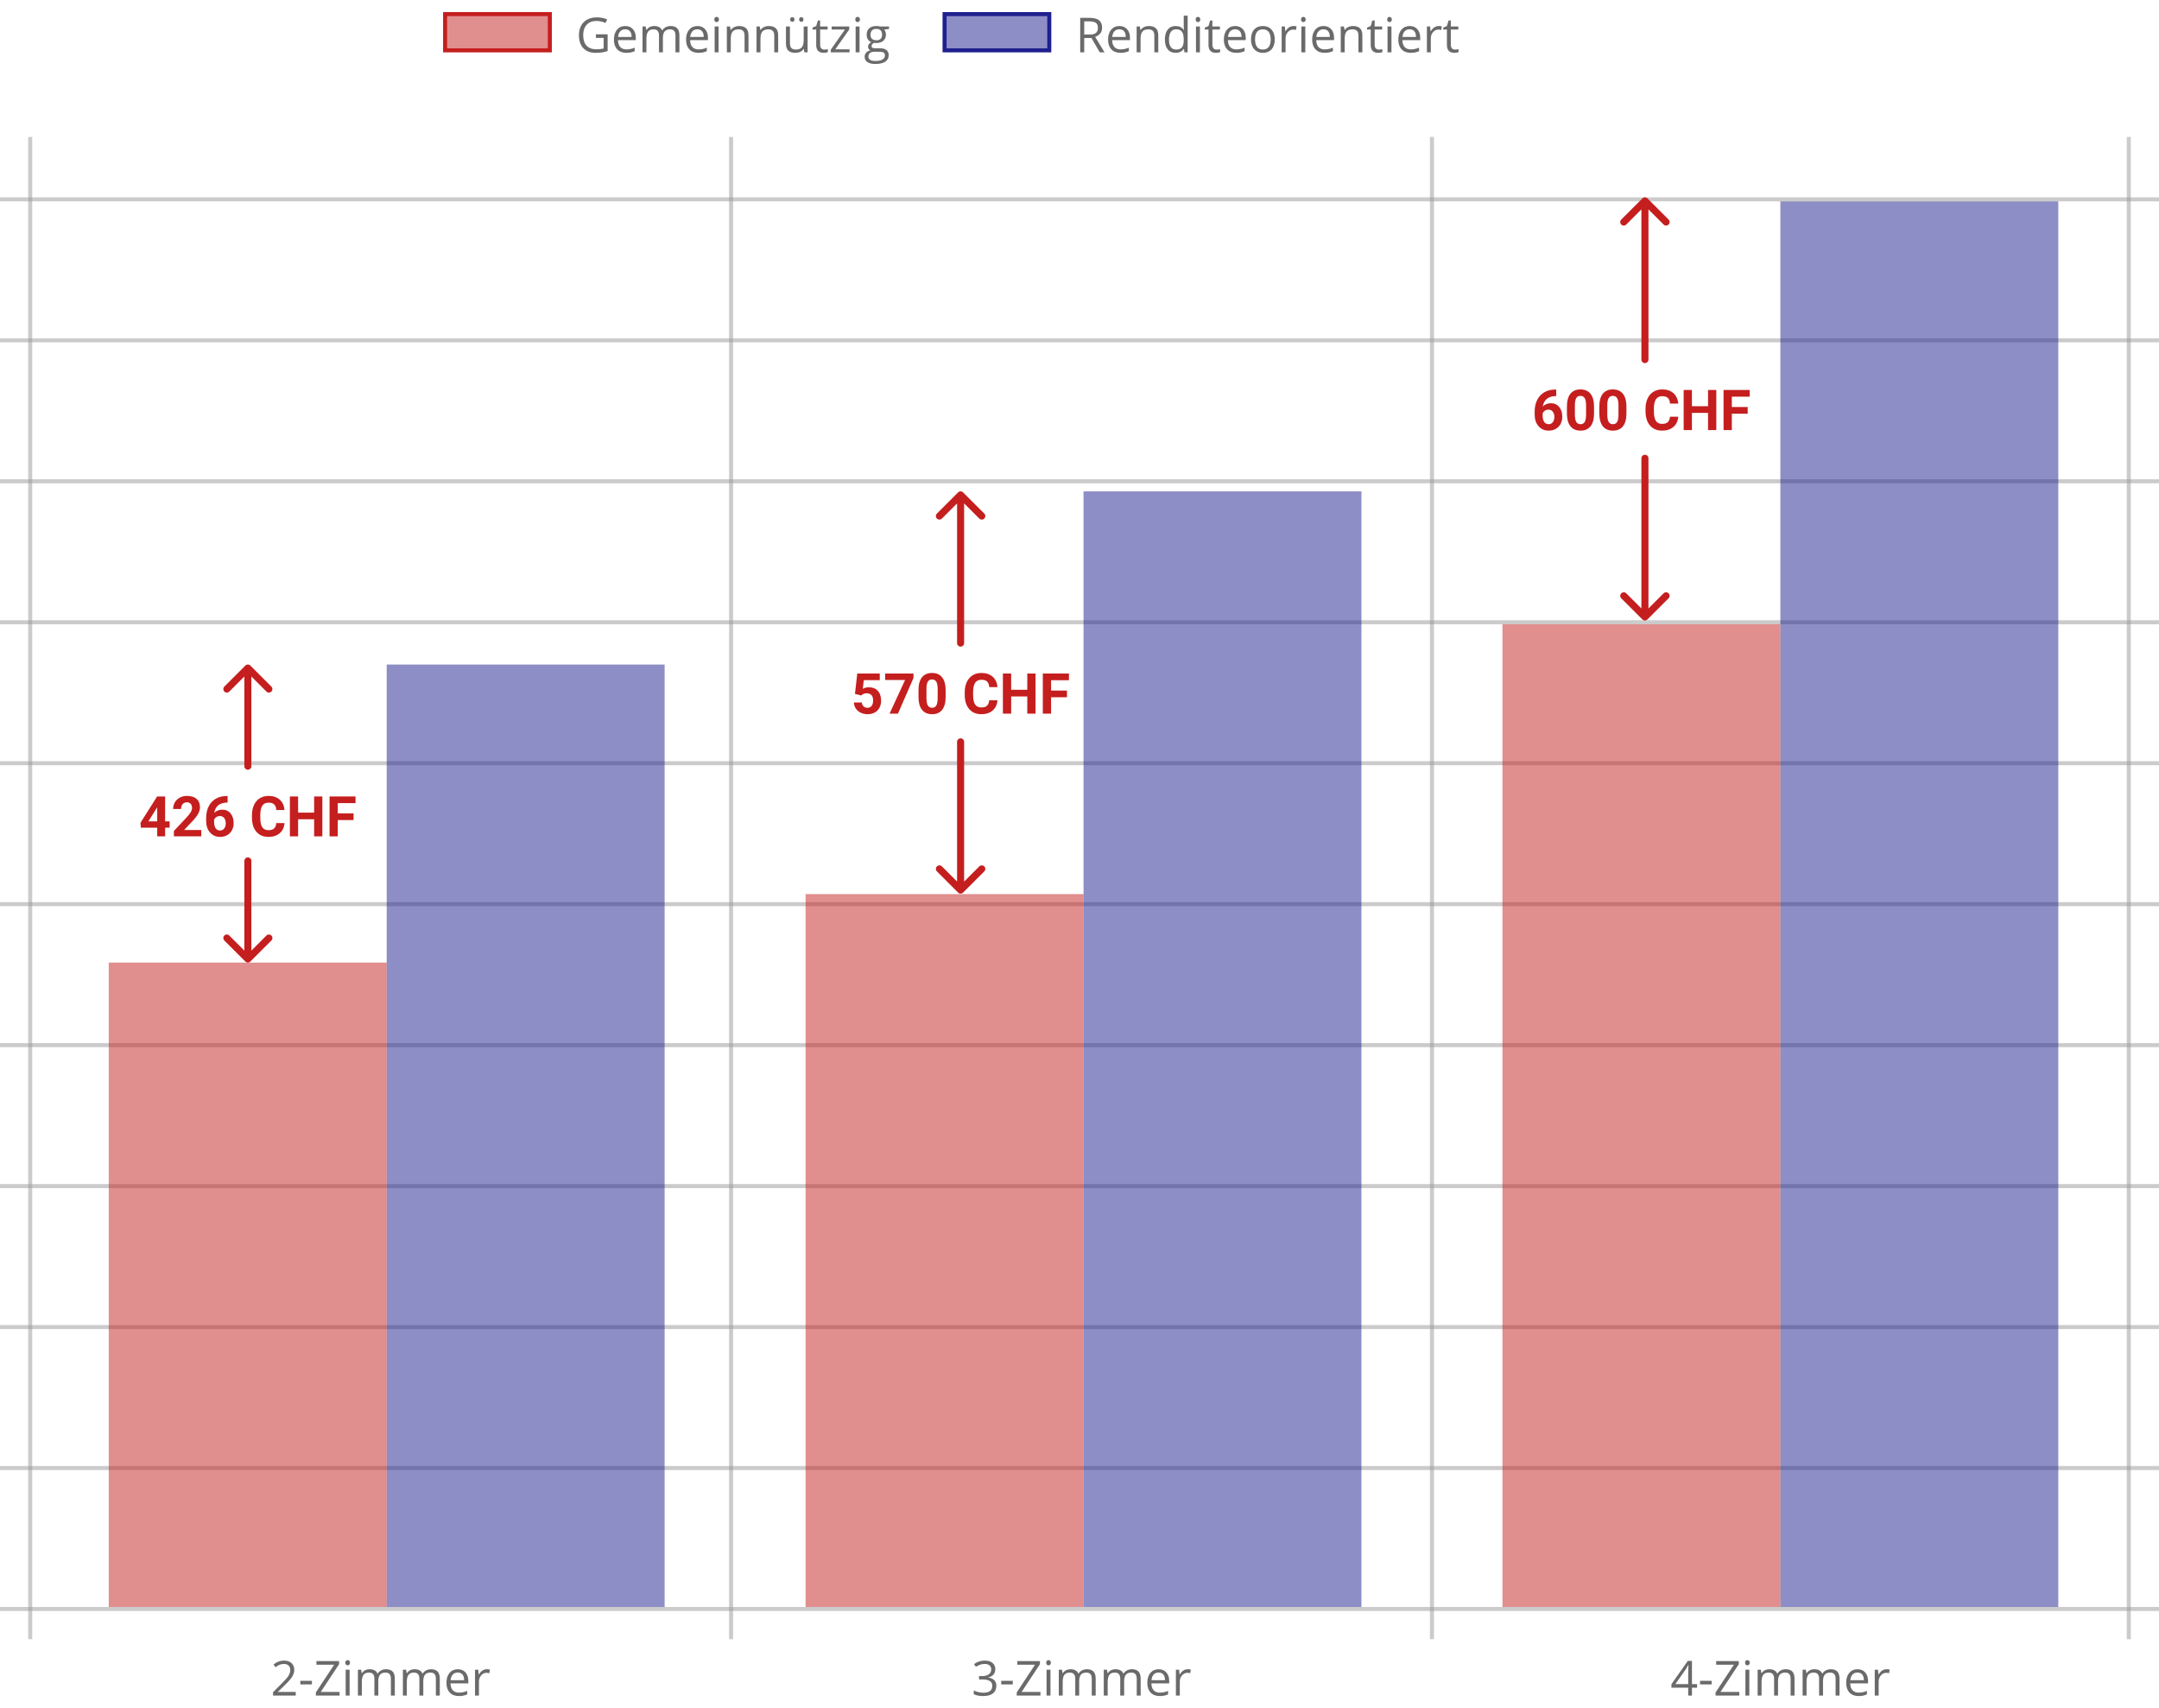 <svg width="536" height="424" viewBox="0 0 536 424" fill="none" xmlns="http://www.w3.org/2000/svg">
<path d="M73.418 421H67.787V420.162L70.043 417.895C70.731 417.199 71.184 416.703 71.402 416.406C71.621 416.109 71.785 415.82 71.894 415.539C72.004 415.258 72.059 414.955 72.059 414.631C72.059 414.174 71.92 413.812 71.643 413.547C71.365 413.277 70.981 413.143 70.488 413.143C70.133 413.143 69.795 413.201 69.475 413.318C69.158 413.436 68.805 413.648 68.414 413.957L67.898 413.295C68.688 412.639 69.547 412.311 70.477 412.311C71.281 412.311 71.912 412.518 72.369 412.932C72.826 413.342 73.055 413.895 73.055 414.59C73.055 415.133 72.902 415.67 72.598 416.201C72.293 416.732 71.723 417.404 70.887 418.217L69.012 420.051V420.098H73.418V421ZM74.561 418.229V417.338H77.438V418.229H74.561ZM84.305 421H78.416V420.221L82.963 413.33H78.557V412.434H84.176V413.213L79.629 420.098H84.305V421ZM86.795 421H85.822V414.578H86.795V421ZM85.74 412.838C85.74 412.615 85.795 412.453 85.904 412.352C86.014 412.246 86.15 412.193 86.314 412.193C86.471 412.193 86.606 412.246 86.719 412.352C86.832 412.457 86.889 412.619 86.889 412.838C86.889 413.057 86.832 413.221 86.719 413.33C86.606 413.436 86.471 413.488 86.314 413.488C86.15 413.488 86.014 413.436 85.904 413.33C85.795 413.221 85.74 413.057 85.74 412.838ZM97.043 421V416.822C97.043 416.311 96.934 415.928 96.715 415.674C96.496 415.416 96.156 415.287 95.695 415.287C95.09 415.287 94.643 415.461 94.353 415.809C94.064 416.156 93.92 416.691 93.92 417.414V421H92.947V416.822C92.947 416.311 92.838 415.928 92.619 415.674C92.4 415.416 92.059 415.287 91.594 415.287C90.984 415.287 90.537 415.471 90.252 415.838C89.971 416.201 89.83 416.799 89.83 417.631V421H88.857V414.578H89.648L89.807 415.457H89.853C90.037 415.145 90.295 414.9 90.627 414.725C90.963 414.549 91.338 414.461 91.752 414.461C92.756 414.461 93.412 414.824 93.721 415.551H93.768C93.959 415.215 94.236 414.949 94.6 414.754C94.963 414.559 95.377 414.461 95.842 414.461C96.568 414.461 97.111 414.648 97.471 415.023C97.834 415.395 98.016 415.99 98.016 416.811V421H97.043ZM108.211 421V416.822C108.211 416.311 108.102 415.928 107.883 415.674C107.664 415.416 107.324 415.287 106.863 415.287C106.258 415.287 105.811 415.461 105.521 415.809C105.232 416.156 105.088 416.691 105.088 417.414V421H104.115V416.822C104.115 416.311 104.006 415.928 103.787 415.674C103.568 415.416 103.227 415.287 102.762 415.287C102.152 415.287 101.705 415.471 101.42 415.838C101.139 416.201 100.998 416.799 100.998 417.631V421H100.025V414.578H100.816L100.975 415.457H101.021C101.205 415.145 101.463 414.9 101.795 414.725C102.131 414.549 102.506 414.461 102.92 414.461C103.924 414.461 104.58 414.824 104.889 415.551H104.936C105.127 415.215 105.404 414.949 105.768 414.754C106.131 414.559 106.545 414.461 107.01 414.461C107.736 414.461 108.279 414.648 108.639 415.023C109.002 415.395 109.184 415.99 109.184 416.811V421H108.211ZM113.906 421.117C112.957 421.117 112.207 420.828 111.656 420.25C111.109 419.672 110.836 418.869 110.836 417.842C110.836 416.807 111.09 415.984 111.598 415.375C112.109 414.766 112.795 414.461 113.654 414.461C114.459 414.461 115.096 414.727 115.564 415.258C116.033 415.785 116.268 416.482 116.268 417.35V417.965H111.844C111.863 418.719 112.053 419.291 112.412 419.682C112.775 420.072 113.285 420.268 113.941 420.268C114.633 420.268 115.316 420.123 115.992 419.834V420.701C115.648 420.85 115.322 420.955 115.014 421.018C114.709 421.084 114.34 421.117 113.906 421.117ZM113.643 415.275C113.127 415.275 112.715 415.443 112.406 415.779C112.102 416.115 111.922 416.58 111.867 417.174H115.225C115.225 416.561 115.088 416.092 114.814 415.768C114.541 415.439 114.15 415.275 113.643 415.275ZM120.861 414.461C121.146 414.461 121.402 414.484 121.629 414.531L121.494 415.434C121.229 415.375 120.994 415.346 120.791 415.346C120.271 415.346 119.826 415.557 119.455 415.979C119.088 416.4 118.904 416.926 118.904 417.555V421H117.932V414.578H118.734L118.846 415.768H118.893C119.131 415.35 119.418 415.027 119.754 414.801C120.09 414.574 120.459 414.461 120.861 414.461Z" fill="#6A6A6A"/>
<path d="M247.096 414.449C247.096 414.996 246.941 415.443 246.633 415.791C246.328 416.139 245.895 416.371 245.332 416.488V416.535C246.02 416.621 246.529 416.84 246.861 417.191C247.193 417.543 247.359 418.004 247.359 418.574C247.359 419.391 247.076 420.02 246.51 420.461C245.943 420.898 245.139 421.117 244.096 421.117C243.643 421.117 243.227 421.082 242.848 421.012C242.473 420.945 242.107 420.826 241.752 420.654V419.729C242.123 419.912 242.518 420.053 242.936 420.15C243.357 420.244 243.756 420.291 244.131 420.291C245.611 420.291 246.352 419.711 246.352 418.551C246.352 417.512 245.535 416.992 243.902 416.992H243.059V416.154H243.914C244.582 416.154 245.111 416.008 245.502 415.715C245.893 415.418 246.088 415.008 246.088 414.484C246.088 414.066 245.943 413.738 245.654 413.5C245.369 413.262 244.98 413.143 244.488 413.143C244.113 413.143 243.76 413.193 243.428 413.295C243.096 413.396 242.717 413.584 242.291 413.857L241.799 413.201C242.15 412.924 242.555 412.707 243.012 412.551C243.473 412.391 243.957 412.311 244.465 412.311C245.297 412.311 245.943 412.502 246.404 412.885C246.865 413.264 247.096 413.785 247.096 414.449ZM248.561 418.229V417.338H251.438V418.229H248.561ZM258.305 421H252.416V420.221L256.963 413.33H252.557V412.434H258.176V413.213L253.629 420.098H258.305V421ZM260.795 421H259.822V414.578H260.795V421ZM259.74 412.838C259.74 412.615 259.795 412.453 259.904 412.352C260.014 412.246 260.15 412.193 260.314 412.193C260.471 412.193 260.605 412.246 260.719 412.352C260.832 412.457 260.889 412.619 260.889 412.838C260.889 413.057 260.832 413.221 260.719 413.33C260.605 413.436 260.471 413.488 260.314 413.488C260.15 413.488 260.014 413.436 259.904 413.33C259.795 413.221 259.74 413.057 259.74 412.838ZM271.043 421V416.822C271.043 416.311 270.934 415.928 270.715 415.674C270.496 415.416 270.156 415.287 269.695 415.287C269.09 415.287 268.643 415.461 268.354 415.809C268.064 416.156 267.92 416.691 267.92 417.414V421H266.947V416.822C266.947 416.311 266.838 415.928 266.619 415.674C266.4 415.416 266.059 415.287 265.594 415.287C264.984 415.287 264.537 415.471 264.252 415.838C263.971 416.201 263.83 416.799 263.83 417.631V421H262.857V414.578H263.648L263.807 415.457H263.854C264.037 415.145 264.295 414.9 264.627 414.725C264.963 414.549 265.338 414.461 265.752 414.461C266.756 414.461 267.412 414.824 267.721 415.551H267.768C267.959 415.215 268.236 414.949 268.6 414.754C268.963 414.559 269.377 414.461 269.842 414.461C270.568 414.461 271.111 414.648 271.471 415.023C271.834 415.395 272.016 415.99 272.016 416.811V421H271.043ZM282.211 421V416.822C282.211 416.311 282.102 415.928 281.883 415.674C281.664 415.416 281.324 415.287 280.863 415.287C280.258 415.287 279.811 415.461 279.521 415.809C279.232 416.156 279.088 416.691 279.088 417.414V421H278.115V416.822C278.115 416.311 278.006 415.928 277.787 415.674C277.568 415.416 277.227 415.287 276.762 415.287C276.152 415.287 275.705 415.471 275.42 415.838C275.139 416.201 274.998 416.799 274.998 417.631V421H274.025V414.578H274.816L274.975 415.457H275.021C275.205 415.145 275.463 414.9 275.795 414.725C276.131 414.549 276.506 414.461 276.92 414.461C277.924 414.461 278.58 414.824 278.889 415.551H278.936C279.127 415.215 279.404 414.949 279.768 414.754C280.131 414.559 280.545 414.461 281.01 414.461C281.736 414.461 282.279 414.648 282.639 415.023C283.002 415.395 283.184 415.99 283.184 416.811V421H282.211ZM287.906 421.117C286.957 421.117 286.207 420.828 285.656 420.25C285.109 419.672 284.836 418.869 284.836 417.842C284.836 416.807 285.09 415.984 285.598 415.375C286.109 414.766 286.795 414.461 287.654 414.461C288.459 414.461 289.096 414.727 289.564 415.258C290.033 415.785 290.268 416.482 290.268 417.35V417.965H285.844C285.863 418.719 286.053 419.291 286.412 419.682C286.775 420.072 287.285 420.268 287.941 420.268C288.633 420.268 289.316 420.123 289.992 419.834V420.701C289.648 420.85 289.322 420.955 289.014 421.018C288.709 421.084 288.34 421.117 287.906 421.117ZM287.643 415.275C287.127 415.275 286.715 415.443 286.406 415.779C286.102 416.115 285.922 416.58 285.867 417.174H289.225C289.225 416.561 289.088 416.092 288.814 415.768C288.541 415.439 288.15 415.275 287.643 415.275ZM294.861 414.461C295.146 414.461 295.402 414.484 295.629 414.531L295.494 415.434C295.229 415.375 294.994 415.346 294.791 415.346C294.271 415.346 293.826 415.557 293.455 415.979C293.088 416.4 292.904 416.926 292.904 417.555V421H291.932V414.578H292.734L292.846 415.768H292.893C293.131 415.35 293.418 415.027 293.754 414.801C294.09 414.574 294.459 414.461 294.861 414.461Z" fill="#6A6A6A"/>
<path d="M421.322 419.031H420.051V421H419.119V419.031H414.953V418.182L419.02 412.387H420.051V418.146H421.322V419.031ZM419.119 418.146V415.299C419.119 414.74 419.139 414.109 419.178 413.406H419.131C418.943 413.781 418.768 414.092 418.604 414.338L415.926 418.146H419.119ZM422.061 418.229V417.338H424.938V418.229H422.061ZM431.805 421H425.916V420.221L430.463 413.33H426.057V412.434H431.676V413.213L427.129 420.098H431.805V421ZM434.295 421H433.322V414.578H434.295V421ZM433.24 412.838C433.24 412.615 433.295 412.453 433.404 412.352C433.514 412.246 433.65 412.193 433.814 412.193C433.971 412.193 434.105 412.246 434.219 412.352C434.332 412.457 434.389 412.619 434.389 412.838C434.389 413.057 434.332 413.221 434.219 413.33C434.105 413.436 433.971 413.488 433.814 413.488C433.65 413.488 433.514 413.436 433.404 413.33C433.295 413.221 433.24 413.057 433.24 412.838ZM444.543 421V416.822C444.543 416.311 444.434 415.928 444.215 415.674C443.996 415.416 443.656 415.287 443.195 415.287C442.59 415.287 442.143 415.461 441.854 415.809C441.564 416.156 441.42 416.691 441.42 417.414V421H440.447V416.822C440.447 416.311 440.338 415.928 440.119 415.674C439.9 415.416 439.559 415.287 439.094 415.287C438.484 415.287 438.037 415.471 437.752 415.838C437.471 416.201 437.33 416.799 437.33 417.631V421H436.357V414.578H437.148L437.307 415.457H437.354C437.537 415.145 437.795 414.9 438.127 414.725C438.463 414.549 438.838 414.461 439.252 414.461C440.256 414.461 440.912 414.824 441.221 415.551H441.268C441.459 415.215 441.736 414.949 442.1 414.754C442.463 414.559 442.877 414.461 443.342 414.461C444.068 414.461 444.611 414.648 444.971 415.023C445.334 415.395 445.516 415.99 445.516 416.811V421H444.543ZM455.711 421V416.822C455.711 416.311 455.602 415.928 455.383 415.674C455.164 415.416 454.824 415.287 454.363 415.287C453.758 415.287 453.311 415.461 453.021 415.809C452.732 416.156 452.588 416.691 452.588 417.414V421H451.615V416.822C451.615 416.311 451.506 415.928 451.287 415.674C451.068 415.416 450.727 415.287 450.262 415.287C449.652 415.287 449.205 415.471 448.92 415.838C448.639 416.201 448.498 416.799 448.498 417.631V421H447.525V414.578H448.316L448.475 415.457H448.521C448.705 415.145 448.963 414.9 449.295 414.725C449.631 414.549 450.006 414.461 450.42 414.461C451.424 414.461 452.08 414.824 452.389 415.551H452.436C452.627 415.215 452.904 414.949 453.268 414.754C453.631 414.559 454.045 414.461 454.51 414.461C455.236 414.461 455.779 414.648 456.139 415.023C456.502 415.395 456.684 415.99 456.684 416.811V421H455.711ZM461.406 421.117C460.457 421.117 459.707 420.828 459.156 420.25C458.609 419.672 458.336 418.869 458.336 417.842C458.336 416.807 458.59 415.984 459.098 415.375C459.609 414.766 460.295 414.461 461.154 414.461C461.959 414.461 462.596 414.727 463.064 415.258C463.533 415.785 463.768 416.482 463.768 417.35V417.965H459.344C459.363 418.719 459.553 419.291 459.912 419.682C460.275 420.072 460.785 420.268 461.441 420.268C462.133 420.268 462.816 420.123 463.492 419.834V420.701C463.148 420.85 462.822 420.955 462.514 421.018C462.209 421.084 461.84 421.117 461.406 421.117ZM461.143 415.275C460.627 415.275 460.215 415.443 459.906 415.779C459.602 416.115 459.422 416.58 459.367 417.174H462.725C462.725 416.561 462.588 416.092 462.314 415.768C462.041 415.439 461.65 415.275 461.143 415.275ZM468.361 414.461C468.646 414.461 468.902 414.484 469.129 414.531L468.994 415.434C468.729 415.375 468.494 415.346 468.291 415.346C467.771 415.346 467.326 415.557 466.955 415.979C466.588 416.4 466.404 416.926 466.404 417.555V421H465.432V414.578H466.234L466.346 415.768H466.393C466.631 415.35 466.918 415.027 467.254 414.801C467.59 414.574 467.959 414.461 468.361 414.461Z" fill="#6A6A6A"/>
<path d="M147.945 8.512H150.857V12.678C150.404 12.822 149.943 12.932 149.475 13.006C149.006 13.08 148.463 13.117 147.846 13.117C146.549 13.117 145.539 12.732 144.816 11.963C144.094 11.19 143.732 10.107 143.732 8.717C143.732 7.826 143.91 7.047 144.266 6.379C144.625 5.707 145.141 5.195 145.812 4.844C146.484 4.488 147.271 4.311 148.174 4.311C149.088 4.311 149.939 4.479 150.729 4.814L150.342 5.693C149.568 5.365 148.824 5.201 148.109 5.201C147.066 5.201 146.252 5.512 145.666 6.133C145.08 6.754 144.787 7.615 144.787 8.717C144.787 9.873 145.068 10.75 145.631 11.348C146.197 11.945 147.027 12.244 148.121 12.244C148.715 12.244 149.295 12.176 149.861 12.039V9.402H147.945V8.512ZM155.486 13.117C154.537 13.117 153.787 12.828 153.236 12.25C152.689 11.672 152.416 10.869 152.416 9.842C152.416 8.807 152.67 7.984 153.178 7.375C153.689 6.766 154.375 6.461 155.234 6.461C156.039 6.461 156.676 6.727 157.145 7.258C157.613 7.785 157.848 8.482 157.848 9.35V9.965H153.424C153.443 10.719 153.633 11.291 153.992 11.682C154.355 12.072 154.865 12.268 155.521 12.268C156.213 12.268 156.896 12.123 157.572 11.834V12.701C157.229 12.85 156.902 12.955 156.594 13.018C156.289 13.084 155.92 13.117 155.486 13.117ZM155.223 7.275C154.707 7.275 154.295 7.443 153.986 7.779C153.682 8.115 153.502 8.58 153.447 9.174H156.805C156.805 8.561 156.668 8.092 156.395 7.768C156.121 7.439 155.73 7.275 155.223 7.275ZM167.697 13V8.822C167.697 8.311 167.588 7.928 167.369 7.674C167.15 7.416 166.811 7.287 166.35 7.287C165.744 7.287 165.297 7.461 165.008 7.809C164.719 8.156 164.574 8.691 164.574 9.414V13H163.602V8.822C163.602 8.311 163.492 7.928 163.273 7.674C163.055 7.416 162.713 7.287 162.248 7.287C161.639 7.287 161.191 7.471 160.906 7.838C160.625 8.201 160.484 8.799 160.484 9.631V13H159.512V6.578H160.303L160.461 7.457H160.508C160.691 7.145 160.949 6.9 161.281 6.725C161.617 6.549 161.992 6.461 162.406 6.461C163.41 6.461 164.066 6.824 164.375 7.551H164.422C164.613 7.215 164.891 6.949 165.254 6.754C165.617 6.559 166.031 6.461 166.496 6.461C167.223 6.461 167.766 6.648 168.125 7.023C168.488 7.395 168.67 7.99 168.67 8.811V13H167.697ZM173.393 13.117C172.443 13.117 171.693 12.828 171.143 12.25C170.596 11.672 170.322 10.869 170.322 9.842C170.322 8.807 170.576 7.984 171.084 7.375C171.596 6.766 172.281 6.461 173.141 6.461C173.945 6.461 174.582 6.727 175.051 7.258C175.52 7.785 175.754 8.482 175.754 9.35V9.965H171.33C171.35 10.719 171.539 11.291 171.898 11.682C172.262 12.072 172.771 12.268 173.428 12.268C174.119 12.268 174.803 12.123 175.479 11.834V12.701C175.135 12.85 174.809 12.955 174.5 13.018C174.195 13.084 173.826 13.117 173.393 13.117ZM173.129 7.275C172.613 7.275 172.201 7.443 171.893 7.779C171.588 8.115 171.408 8.58 171.354 9.174H174.711C174.711 8.561 174.574 8.092 174.301 7.768C174.027 7.439 173.637 7.275 173.129 7.275ZM178.391 13H177.418V6.578H178.391V13ZM177.336 4.838C177.336 4.615 177.391 4.453 177.5 4.352C177.609 4.246 177.746 4.193 177.91 4.193C178.066 4.193 178.201 4.246 178.314 4.352C178.428 4.457 178.484 4.619 178.484 4.838C178.484 5.057 178.428 5.221 178.314 5.33C178.201 5.436 178.066 5.488 177.91 5.488C177.746 5.488 177.609 5.436 177.5 5.33C177.391 5.221 177.336 5.057 177.336 4.838ZM184.848 13V8.846C184.848 8.322 184.729 7.932 184.49 7.674C184.252 7.416 183.879 7.287 183.371 7.287C182.699 7.287 182.207 7.469 181.895 7.832C181.582 8.195 181.426 8.795 181.426 9.631V13H180.453V6.578H181.244L181.402 7.457H181.449C181.648 7.141 181.928 6.896 182.287 6.725C182.646 6.549 183.047 6.461 183.488 6.461C184.262 6.461 184.844 6.648 185.234 7.023C185.625 7.395 185.82 7.99 185.82 8.811V13H184.848ZM192.219 13V8.846C192.219 8.322 192.1 7.932 191.861 7.674C191.623 7.416 191.25 7.287 190.742 7.287C190.07 7.287 189.578 7.469 189.266 7.832C188.953 8.195 188.797 8.795 188.797 9.631V13H187.824V6.578H188.615L188.773 7.457H188.82C189.02 7.141 189.299 6.896 189.658 6.725C190.018 6.549 190.418 6.461 190.859 6.461C191.633 6.461 192.215 6.648 192.605 7.023C192.996 7.395 193.191 7.99 193.191 8.811V13H192.219ZM196.109 6.578V10.744C196.109 11.268 196.229 11.658 196.467 11.916C196.705 12.174 197.078 12.303 197.586 12.303C198.258 12.303 198.748 12.119 199.057 11.752C199.369 11.385 199.525 10.785 199.525 9.953V6.578H200.498V13H199.695L199.555 12.139H199.502C199.303 12.455 199.025 12.697 198.67 12.865C198.318 13.033 197.916 13.117 197.463 13.117C196.682 13.117 196.096 12.932 195.705 12.56C195.318 12.19 195.125 11.596 195.125 10.779V6.578H196.109ZM196.168 4.838C196.168 4.635 196.219 4.488 196.32 4.398C196.426 4.309 196.551 4.264 196.695 4.264C196.844 4.264 196.971 4.309 197.076 4.398C197.186 4.488 197.24 4.635 197.24 4.838C197.24 5.033 197.186 5.18 197.076 5.277C196.971 5.371 196.844 5.418 196.695 5.418C196.551 5.418 196.426 5.371 196.32 5.277C196.219 5.18 196.168 5.033 196.168 4.838ZM198.4 4.838C198.4 4.635 198.451 4.488 198.553 4.398C198.658 4.309 198.783 4.264 198.928 4.264C199.072 4.264 199.197 4.309 199.303 4.398C199.412 4.488 199.467 4.635 199.467 4.838C199.467 5.033 199.412 5.18 199.303 5.277C199.197 5.371 199.072 5.418 198.928 5.418C198.783 5.418 198.658 5.371 198.553 5.277C198.451 5.18 198.4 5.033 198.4 4.838ZM204.641 12.315C204.812 12.315 204.979 12.303 205.139 12.279C205.299 12.252 205.426 12.225 205.52 12.197V12.941C205.414 12.992 205.258 13.033 205.051 13.065C204.848 13.1 204.664 13.117 204.5 13.117C203.258 13.117 202.637 12.463 202.637 11.154V7.334H201.717V6.865L202.637 6.461L203.047 5.09H203.609V6.578H205.473V7.334H203.609V11.113C203.609 11.5 203.701 11.797 203.885 12.004C204.068 12.211 204.32 12.315 204.641 12.315ZM210.916 13H206.258V12.338L209.762 7.334H206.475V6.578H210.828V7.334L207.371 12.244H210.916V13ZM213.395 13H212.422V6.578H213.395V13ZM212.34 4.838C212.34 4.615 212.395 4.453 212.504 4.352C212.613 4.246 212.75 4.193 212.914 4.193C213.07 4.193 213.205 4.246 213.318 4.352C213.432 4.457 213.488 4.619 213.488 4.838C213.488 5.057 213.432 5.221 213.318 5.33C213.205 5.436 213.07 5.488 212.914 5.488C212.75 5.488 212.613 5.436 212.504 5.33C212.395 5.221 212.34 5.057 212.34 4.838ZM220.713 6.578V7.193L219.523 7.334C219.633 7.471 219.73 7.65 219.816 7.873C219.902 8.092 219.945 8.34 219.945 8.617C219.945 9.246 219.73 9.748 219.301 10.123C218.871 10.498 218.281 10.685 217.531 10.685C217.34 10.685 217.16 10.67 216.992 10.639C216.578 10.857 216.371 11.133 216.371 11.465C216.371 11.641 216.443 11.771 216.588 11.857C216.732 11.94 216.98 11.98 217.332 11.98H218.469C219.164 11.98 219.697 12.127 220.068 12.42C220.443 12.713 220.631 13.139 220.631 13.697C220.631 14.408 220.346 14.949 219.775 15.32C219.205 15.695 218.373 15.883 217.279 15.883C216.439 15.883 215.791 15.727 215.334 15.414C214.881 15.102 214.654 14.66 214.654 14.09C214.654 13.699 214.779 13.361 215.029 13.076C215.279 12.791 215.631 12.598 216.084 12.496C215.92 12.422 215.781 12.307 215.668 12.15C215.559 11.994 215.504 11.812 215.504 11.605C215.504 11.371 215.566 11.166 215.691 10.99C215.816 10.815 216.014 10.645 216.283 10.48C215.951 10.344 215.68 10.111 215.469 9.783C215.262 9.455 215.158 9.08 215.158 8.658C215.158 7.955 215.369 7.414 215.791 7.035C216.213 6.652 216.811 6.461 217.584 6.461C217.92 6.461 218.223 6.5 218.492 6.578H220.713ZM215.592 14.078C215.592 14.426 215.738 14.69 216.031 14.869C216.324 15.049 216.744 15.139 217.291 15.139C218.107 15.139 218.711 15.016 219.102 14.77C219.496 14.527 219.693 14.197 219.693 13.779C219.693 13.432 219.586 13.19 219.371 13.053C219.156 12.92 218.752 12.854 218.158 12.854H216.992C216.551 12.854 216.207 12.959 215.961 13.17C215.715 13.381 215.592 13.684 215.592 14.078ZM216.119 8.635C216.119 9.084 216.246 9.424 216.5 9.654C216.754 9.885 217.107 10 217.561 10C218.51 10 218.984 9.539 218.984 8.617C218.984 7.652 218.504 7.17 217.543 7.17C217.086 7.17 216.734 7.293 216.488 7.539C216.242 7.785 216.119 8.15 216.119 8.635Z" fill="#6A6A6A"/>
<rect x="110.5" y="3.5" width="26" height="9" fill="#C51E1E" fill-opacity="0.5" stroke="#C51E1E"/>
<path d="M269.174 9.438V13H268.178V4.434H270.527C271.578 4.434 272.354 4.635 272.854 5.037C273.357 5.439 273.609 6.045 273.609 6.854C273.609 7.986 273.035 8.752 271.887 9.15L274.213 13H273.035L270.961 9.438H269.174ZM269.174 8.582H270.539C271.242 8.582 271.758 8.443 272.086 8.166C272.414 7.885 272.578 7.465 272.578 6.906C272.578 6.34 272.41 5.932 272.074 5.682C271.742 5.432 271.207 5.307 270.469 5.307H269.174V8.582ZM278.162 13.117C277.213 13.117 276.463 12.828 275.912 12.25C275.365 11.672 275.092 10.869 275.092 9.842C275.092 8.807 275.346 7.984 275.854 7.375C276.365 6.766 277.051 6.461 277.91 6.461C278.715 6.461 279.352 6.727 279.82 7.258C280.289 7.785 280.523 8.482 280.523 9.35V9.965H276.1C276.119 10.719 276.309 11.291 276.668 11.682C277.031 12.072 277.541 12.268 278.197 12.268C278.889 12.268 279.572 12.123 280.248 11.834V12.701C279.904 12.85 279.578 12.955 279.27 13.018C278.965 13.084 278.596 13.117 278.162 13.117ZM277.898 7.275C277.383 7.275 276.971 7.443 276.662 7.779C276.357 8.115 276.178 8.58 276.123 9.174H279.48C279.48 8.561 279.344 8.092 279.07 7.768C278.797 7.439 278.406 7.275 277.898 7.275ZM286.582 13V8.846C286.582 8.322 286.463 7.932 286.225 7.674C285.986 7.416 285.613 7.287 285.105 7.287C284.434 7.287 283.941 7.469 283.629 7.832C283.316 8.195 283.16 8.795 283.16 9.631V13H282.188V6.578H282.979L283.137 7.457H283.184C283.383 7.141 283.662 6.896 284.021 6.725C284.381 6.549 284.781 6.461 285.223 6.461C285.996 6.461 286.578 6.648 286.969 7.023C287.359 7.395 287.555 7.99 287.555 8.811V13H286.582ZM293.93 12.139H293.877C293.428 12.791 292.756 13.117 291.861 13.117C291.021 13.117 290.367 12.83 289.898 12.256C289.434 11.682 289.201 10.865 289.201 9.807C289.201 8.748 289.436 7.926 289.904 7.34C290.373 6.754 291.025 6.461 291.861 6.461C292.732 6.461 293.4 6.777 293.865 7.41H293.941L293.9 6.947L293.877 6.496V3.883H294.85V13H294.059L293.93 12.139ZM291.984 12.303C292.648 12.303 293.129 12.123 293.426 11.764C293.727 11.4 293.877 10.816 293.877 10.012V9.807C293.877 8.896 293.725 8.248 293.42 7.861C293.119 7.471 292.637 7.275 291.973 7.275C291.402 7.275 290.965 7.498 290.66 7.943C290.359 8.385 290.209 9.01 290.209 9.818C290.209 10.639 290.359 11.258 290.66 11.676C290.961 12.094 291.402 12.303 291.984 12.303ZM297.891 13H296.918V6.578H297.891V13ZM296.836 4.838C296.836 4.615 296.891 4.453 297 4.352C297.109 4.246 297.246 4.193 297.41 4.193C297.566 4.193 297.701 4.246 297.814 4.352C297.928 4.457 297.984 4.619 297.984 4.838C297.984 5.057 297.928 5.221 297.814 5.33C297.701 5.436 297.566 5.488 297.41 5.488C297.246 5.488 297.109 5.436 297 5.33C296.891 5.221 296.836 5.057 296.836 4.838ZM302.027 12.315C302.199 12.315 302.365 12.303 302.525 12.279C302.686 12.252 302.812 12.225 302.906 12.197V12.941C302.801 12.992 302.645 13.033 302.438 13.065C302.234 13.1 302.051 13.117 301.887 13.117C300.645 13.117 300.023 12.463 300.023 11.154V7.334H299.104V6.865L300.023 6.461L300.434 5.09H300.996V6.578H302.859V7.334H300.996V11.113C300.996 11.5 301.088 11.797 301.271 12.004C301.455 12.211 301.707 12.315 302.027 12.315ZM306.908 13.117C305.959 13.117 305.209 12.828 304.658 12.25C304.111 11.672 303.838 10.869 303.838 9.842C303.838 8.807 304.092 7.984 304.6 7.375C305.111 6.766 305.797 6.461 306.656 6.461C307.461 6.461 308.098 6.727 308.566 7.258C309.035 7.785 309.27 8.482 309.27 9.35V9.965H304.846C304.865 10.719 305.055 11.291 305.414 11.682C305.777 12.072 306.287 12.268 306.943 12.268C307.635 12.268 308.318 12.123 308.994 11.834V12.701C308.65 12.85 308.324 12.955 308.016 13.018C307.711 13.084 307.342 13.117 306.908 13.117ZM306.645 7.275C306.129 7.275 305.717 7.443 305.408 7.779C305.104 8.115 304.924 8.58 304.869 9.174H308.227C308.227 8.561 308.09 8.092 307.816 7.768C307.543 7.439 307.152 7.275 306.645 7.275ZM316.477 9.783C316.477 10.83 316.213 11.648 315.686 12.238C315.158 12.824 314.43 13.117 313.5 13.117C312.926 13.117 312.416 12.982 311.971 12.713C311.525 12.443 311.182 12.057 310.939 11.553C310.697 11.049 310.576 10.459 310.576 9.783C310.576 8.736 310.838 7.922 311.361 7.34C311.885 6.754 312.611 6.461 313.541 6.461C314.439 6.461 315.152 6.76 315.68 7.357C316.211 7.955 316.477 8.764 316.477 9.783ZM311.584 9.783C311.584 10.604 311.748 11.229 312.076 11.658C312.404 12.088 312.887 12.303 313.523 12.303C314.16 12.303 314.643 12.09 314.971 11.664C315.303 11.234 315.469 10.607 315.469 9.783C315.469 8.967 315.303 8.348 314.971 7.926C314.643 7.5 314.156 7.287 313.512 7.287C312.875 7.287 312.395 7.496 312.07 7.914C311.746 8.332 311.584 8.955 311.584 9.783ZM321.117 6.461C321.402 6.461 321.658 6.484 321.885 6.531L321.75 7.434C321.484 7.375 321.25 7.346 321.047 7.346C320.527 7.346 320.082 7.557 319.711 7.979C319.344 8.4 319.16 8.926 319.16 9.555V13H318.188V6.578H318.99L319.102 7.768H319.148C319.387 7.35 319.674 7.027 320.01 6.801C320.346 6.574 320.715 6.461 321.117 6.461ZM324.059 13H323.086V6.578H324.059V13ZM323.004 4.838C323.004 4.615 323.059 4.453 323.168 4.352C323.277 4.246 323.414 4.193 323.578 4.193C323.734 4.193 323.869 4.246 323.982 4.352C324.096 4.457 324.152 4.619 324.152 4.838C324.152 5.057 324.096 5.221 323.982 5.33C323.869 5.436 323.734 5.488 323.578 5.488C323.414 5.488 323.277 5.436 323.168 5.33C323.059 5.221 323.004 5.057 323.004 4.838ZM328.834 13.117C327.885 13.117 327.135 12.828 326.584 12.25C326.037 11.672 325.764 10.869 325.764 9.842C325.764 8.807 326.018 7.984 326.525 7.375C327.037 6.766 327.723 6.461 328.582 6.461C329.387 6.461 330.023 6.727 330.492 7.258C330.961 7.785 331.195 8.482 331.195 9.35V9.965H326.771C326.791 10.719 326.98 11.291 327.34 11.682C327.703 12.072 328.213 12.268 328.869 12.268C329.561 12.268 330.244 12.123 330.92 11.834V12.701C330.576 12.85 330.25 12.955 329.941 13.018C329.637 13.084 329.268 13.117 328.834 13.117ZM328.57 7.275C328.055 7.275 327.643 7.443 327.334 7.779C327.029 8.115 326.85 8.58 326.795 9.174H330.152C330.152 8.561 330.016 8.092 329.742 7.768C329.469 7.439 329.078 7.275 328.57 7.275ZM337.254 13V8.846C337.254 8.322 337.135 7.932 336.896 7.674C336.658 7.416 336.285 7.287 335.777 7.287C335.105 7.287 334.613 7.469 334.301 7.832C333.988 8.195 333.832 8.795 333.832 9.631V13H332.859V6.578H333.65L333.809 7.457H333.855C334.055 7.141 334.334 6.896 334.693 6.725C335.053 6.549 335.453 6.461 335.895 6.461C336.668 6.461 337.25 6.648 337.641 7.023C338.031 7.395 338.227 7.99 338.227 8.811V13H337.254ZM342.305 12.315C342.477 12.315 342.643 12.303 342.803 12.279C342.963 12.252 343.09 12.225 343.184 12.197V12.941C343.078 12.992 342.922 13.033 342.715 13.065C342.512 13.1 342.328 13.117 342.164 13.117C340.922 13.117 340.301 12.463 340.301 11.154V7.334H339.381V6.865L340.301 6.461L340.711 5.09H341.273V6.578H343.137V7.334H341.273V11.113C341.273 11.5 341.365 11.797 341.549 12.004C341.732 12.211 341.984 12.315 342.305 12.315ZM345.445 13H344.473V6.578H345.445V13ZM344.391 4.838C344.391 4.615 344.445 4.453 344.555 4.352C344.664 4.246 344.801 4.193 344.965 4.193C345.121 4.193 345.256 4.246 345.369 4.352C345.482 4.457 345.539 4.619 345.539 4.838C345.539 5.057 345.482 5.221 345.369 5.33C345.256 5.436 345.121 5.488 344.965 5.488C344.801 5.488 344.664 5.436 344.555 5.33C344.445 5.221 344.391 5.057 344.391 4.838ZM350.221 13.117C349.271 13.117 348.521 12.828 347.971 12.25C347.424 11.672 347.15 10.869 347.15 9.842C347.15 8.807 347.404 7.984 347.912 7.375C348.424 6.766 349.109 6.461 349.969 6.461C350.773 6.461 351.41 6.727 351.879 7.258C352.348 7.785 352.582 8.482 352.582 9.35V9.965H348.158C348.178 10.719 348.367 11.291 348.727 11.682C349.09 12.072 349.6 12.268 350.256 12.268C350.947 12.268 351.631 12.123 352.307 11.834V12.701C351.963 12.85 351.637 12.955 351.328 13.018C351.023 13.084 350.654 13.117 350.221 13.117ZM349.957 7.275C349.441 7.275 349.029 7.443 348.721 7.779C348.416 8.115 348.236 8.58 348.182 9.174H351.539C351.539 8.561 351.402 8.092 351.129 7.768C350.855 7.439 350.465 7.275 349.957 7.275ZM357.176 6.461C357.461 6.461 357.717 6.484 357.943 6.531L357.809 7.434C357.543 7.375 357.309 7.346 357.105 7.346C356.586 7.346 356.141 7.557 355.77 7.979C355.402 8.4 355.219 8.926 355.219 9.555V13H354.246V6.578H355.049L355.16 7.768H355.207C355.445 7.35 355.732 7.027 356.068 6.801C356.404 6.574 356.773 6.461 357.176 6.461ZM361.219 12.315C361.391 12.315 361.557 12.303 361.717 12.279C361.877 12.252 362.004 12.225 362.098 12.197V12.941C361.992 12.992 361.836 13.033 361.629 13.065C361.426 13.1 361.242 13.117 361.078 13.117C359.836 13.117 359.215 12.463 359.215 11.154V7.334H358.295V6.865L359.215 6.461L359.625 5.09H360.188V6.578H362.051V7.334H360.188V11.113C360.188 11.5 360.279 11.797 360.463 12.004C360.646 12.211 360.898 12.315 361.219 12.315Z" fill="#6A6A6A"/>
<rect x="234.5" y="3.5" width="26" height="9" fill="#1F1F8F" fill-opacity="0.5" stroke="#1F1F8F"/>
<line x1="4.37114e-08" y1="399.5" x2="536" y2="399.5" stroke="#999999" stroke-opacity="0.5"/>
<line x1="7.5" y1="407" x2="7.5" y2="34" stroke="#999999" stroke-opacity="0.5"/>
<line x1="181.5" y1="407" x2="181.5" y2="34" stroke="#999999" stroke-opacity="0.5"/>
<line x1="355.5" y1="407" x2="355.5" y2="34" stroke="#999999" stroke-opacity="0.5"/>
<line x1="528.5" y1="407" x2="528.5" y2="34" stroke="#999999" stroke-opacity="0.5"/>
<line x1="4.37114e-08" y1="364.5" x2="536" y2="364.5" stroke="#999999" stroke-opacity="0.5"/>
<line x1="4.37114e-08" y1="329.5" x2="536" y2="329.5" stroke="#999999" stroke-opacity="0.5"/>
<line x1="4.37114e-08" y1="294.5" x2="536" y2="294.5" stroke="#999999" stroke-opacity="0.5"/>
<line x1="4.37114e-08" y1="259.5" x2="536" y2="259.5" stroke="#999999" stroke-opacity="0.5"/>
<line x1="4.37114e-08" y1="224.5" x2="536" y2="224.5" stroke="#999999" stroke-opacity="0.5"/>
<line x1="4.37114e-08" y1="189.5" x2="536" y2="189.5" stroke="#999999" stroke-opacity="0.5"/>
<line x1="4.37114e-08" y1="154.5" x2="536" y2="154.5" stroke="#999999" stroke-opacity="0.5"/>
<line x1="4.37114e-08" y1="119.5" x2="536" y2="119.5" stroke="#999999" stroke-opacity="0.5"/>
<line x1="4.37114e-08" y1="84.5" x2="536" y2="84.5" stroke="#999999" stroke-opacity="0.5"/>
<line x1="4.37114e-08" y1="49.5" x2="536" y2="49.5" stroke="#999999" stroke-opacity="0.5"/>
<rect width="69" height="349" transform="translate(442 50)" fill="#1F1F8F" fill-opacity="0.5"/>
<rect width="69" height="244" transform="translate(373 155)" fill="#C51E1E" fill-opacity="0.5"/>
<rect width="69" height="277" transform="translate(269 122)" fill="#1F1F8F" fill-opacity="0.5"/>
<rect width="69" height="177" transform="translate(200 222)" fill="#C51E1E" fill-opacity="0.5"/>
<rect width="69" height="234.005" transform="translate(96 165)" fill="#1F1F8F" fill-opacity="0.5"/>
<rect width="69" height="160" transform="translate(27 239)" fill="#C51E1E" fill-opacity="0.5"/>
<path d="M386.356 96.723V98.351H386.164C385.27 98.365 384.55 98.597 384.003 99.049C383.46 99.5 383.134 100.127 383.025 100.93C383.554 100.392 384.222 100.123 385.029 100.123C385.895 100.123 386.584 100.433 387.095 101.053C387.605 101.673 387.861 102.489 387.861 103.502C387.861 104.149 387.719 104.735 387.437 105.26C387.158 105.784 386.762 106.192 386.246 106.484C385.736 106.776 385.156 106.922 384.509 106.922C383.46 106.922 382.612 106.557 381.964 105.827C381.321 105.098 381 104.124 381 102.907V102.195C381 101.115 381.203 100.162 381.609 99.336C382.019 98.506 382.605 97.866 383.367 97.414C384.133 96.958 385.02 96.728 386.027 96.723H386.356ZM384.427 101.71C384.108 101.71 383.818 101.794 383.558 101.963C383.298 102.127 383.107 102.346 382.984 102.619V103.221C382.984 103.883 383.114 104.4 383.374 104.774C383.633 105.143 383.998 105.328 384.468 105.328C384.892 105.328 385.234 105.162 385.494 104.829C385.758 104.491 385.891 104.056 385.891 103.522C385.891 102.98 385.758 102.542 385.494 102.209C385.229 101.876 384.874 101.71 384.427 101.71Z" fill="#C51E1E"/>
<path d="M395.74 102.667C395.74 104.044 395.455 105.098 394.885 105.827C394.315 106.557 393.481 106.922 392.382 106.922C391.297 106.922 390.467 106.564 389.892 105.848C389.318 105.132 389.023 104.106 389.01 102.77V100.937C389.01 99.546 389.297 98.49 389.872 97.77C390.451 97.049 391.283 96.689 392.368 96.689C393.454 96.689 394.283 97.047 394.858 97.763C395.433 98.474 395.727 99.498 395.74 100.834V102.667ZM393.764 100.656C393.764 99.831 393.65 99.231 393.422 98.857C393.198 98.479 392.847 98.29 392.368 98.29C391.903 98.29 391.559 98.47 391.335 98.83C391.116 99.186 391 99.744 390.987 100.506V102.927C390.987 103.739 391.096 104.343 391.315 104.74C391.538 105.132 391.894 105.328 392.382 105.328C392.865 105.328 393.214 105.139 393.428 104.76C393.643 104.382 393.754 103.803 393.764 103.023V100.656Z" fill="#C51E1E"/>
<path d="M403.784 102.667C403.784 104.044 403.499 105.098 402.929 105.827C402.359 106.557 401.525 106.922 400.426 106.922C399.341 106.922 398.511 106.564 397.936 105.848C397.361 105.132 397.067 104.106 397.054 102.77V100.937C397.054 99.546 397.341 98.49 397.916 97.77C398.495 97.049 399.327 96.689 400.412 96.689C401.497 96.689 402.327 97.047 402.902 97.763C403.477 98.474 403.771 99.498 403.784 100.834V102.667ZM401.808 100.656C401.808 99.831 401.694 99.231 401.466 98.857C401.242 98.479 400.891 98.29 400.412 98.29C399.947 98.29 399.603 98.47 399.379 98.83C399.16 99.186 399.044 99.744 399.03 100.506V102.927C399.03 103.739 399.14 104.343 399.359 104.74C399.582 105.132 399.938 105.328 400.426 105.328C400.909 105.328 401.258 105.139 401.472 104.76C401.687 104.382 401.798 103.803 401.808 103.023V100.656Z" fill="#C51E1E"/>
<path d="M416.644 103.468C416.566 104.539 416.169 105.383 415.453 105.998C414.742 106.614 413.803 106.922 412.635 106.922C411.359 106.922 410.353 106.493 409.619 105.636C408.889 104.774 408.524 103.593 408.524 102.093V101.484C408.524 100.526 408.693 99.683 409.031 98.953C409.368 98.224 409.849 97.665 410.474 97.277C411.103 96.885 411.833 96.689 412.663 96.689C413.812 96.689 414.738 96.997 415.44 97.612C416.142 98.228 416.548 99.092 416.657 100.205H414.605C414.555 99.562 414.375 99.097 414.065 98.809C413.759 98.518 413.292 98.372 412.663 98.372C411.979 98.372 411.466 98.618 411.124 99.11C410.786 99.598 410.613 100.358 410.604 101.388V102.141C410.604 103.217 410.766 104.003 411.09 104.5C411.418 104.997 411.933 105.246 412.635 105.246C413.269 105.246 413.741 105.102 414.051 104.815C414.366 104.523 414.546 104.074 414.592 103.468H416.644Z" fill="#C51E1E"/>
<path d="M426.097 106.785H424.045V102.517H420.043V106.785H417.991V96.826H420.043V100.862H424.045V96.826H426.097V106.785Z" fill="#C51E1E"/>
<path d="M433.888 102.715H429.948V106.785H427.896V96.826H434.38V98.488H429.948V101.06H433.888V102.715Z" fill="#C51E1E"/>
<path fill-rule="evenodd" clip-rule="evenodd" d="M409.249 113.789C409.249 113.306 408.857 112.914 408.374 112.914C407.89 112.914 407.498 113.306 407.498 113.789L407.498 151.074L403.74 147.316C403.398 146.974 402.843 146.974 402.502 147.316C402.16 147.658 402.16 148.212 402.502 148.554L407.755 153.807C408.097 154.149 408.651 154.149 408.993 153.807L414.246 148.554C414.588 148.212 414.588 147.658 414.246 147.316C413.904 146.974 413.35 146.974 413.008 147.316L409.249 151.074L409.249 113.789Z" fill="#C51E1E"/>
<path fill-rule="evenodd" clip-rule="evenodd" d="M407.499 89.274C407.499 89.758 407.891 90.15 408.374 90.15C408.858 90.15 409.25 89.758 409.25 89.274L409.25 51.989L413.008 55.748C413.35 56.09 413.905 56.09 414.246 55.748C414.588 55.406 414.588 54.852 414.246 54.51L408.993 49.256C408.651 48.914 408.097 48.914 407.755 49.256L402.502 54.51C402.16 54.852 402.16 55.406 402.502 55.748C402.844 56.09 403.398 56.09 403.74 55.748L407.499 51.989L407.499 89.274Z" fill="#C51E1E"/>
<path d="M212.253 172.293L212.828 167.228H218.413V168.878H214.45L214.204 171.02C214.674 170.769 215.174 170.644 215.703 170.644C216.652 170.644 217.396 170.938 217.934 171.527C218.473 172.115 218.742 172.939 218.742 173.997C218.742 174.641 218.605 175.218 218.331 175.729C218.062 176.236 217.674 176.63 217.168 176.913C216.661 177.191 216.063 177.331 215.374 177.331C214.772 177.331 214.213 177.21 213.697 176.968C213.182 176.722 212.773 176.377 212.472 175.934C212.176 175.492 212.018 174.988 212 174.422H213.958C213.999 174.837 214.142 175.161 214.389 175.394C214.64 175.622 214.966 175.736 215.367 175.736C215.815 175.736 216.159 175.576 216.401 175.257C216.643 174.933 216.764 174.477 216.764 173.888C216.764 173.322 216.625 172.889 216.346 172.587C216.068 172.286 215.673 172.136 215.162 172.136C214.692 172.136 214.311 172.259 214.019 172.505L213.827 172.683L212.253 172.293Z" fill="#C51E1E"/>
<path d="M226.784 168.337L222.931 177.194H220.843L224.703 168.83H219.748V167.228H226.784V168.337Z" fill="#C51E1E"/>
<path d="M234.765 173.073C234.765 174.451 234.48 175.505 233.909 176.236C233.339 176.966 232.504 177.331 231.404 177.331C230.318 177.331 229.488 176.972 228.913 176.256C228.338 175.54 228.043 174.513 228.03 173.176V171.342C228.03 169.95 228.317 168.894 228.892 168.173C229.472 167.452 230.304 167.091 231.39 167.091C232.476 167.091 233.307 167.45 233.882 168.166C234.457 168.878 234.751 169.902 234.765 171.239V173.073ZM232.787 171.061C232.787 170.235 232.673 169.635 232.444 169.261C232.221 168.882 231.869 168.693 231.39 168.693C230.925 168.693 230.58 168.873 230.357 169.234C230.138 169.59 230.021 170.149 230.008 170.911V173.333C230.008 174.146 230.117 174.75 230.336 175.147C230.56 175.54 230.916 175.736 231.404 175.736C231.888 175.736 232.237 175.547 232.451 175.168C232.666 174.789 232.778 174.21 232.787 173.429V171.061Z" fill="#C51E1E"/>
<path d="M247.632 173.874C247.555 174.947 247.158 175.791 246.441 176.407C245.73 177.023 244.79 177.331 243.621 177.331C242.344 177.331 241.338 176.902 240.603 176.044C239.873 175.181 239.508 174 239.508 172.498V171.889C239.508 170.931 239.677 170.087 240.014 169.357C240.352 168.627 240.833 168.068 241.459 167.68C242.088 167.288 242.818 167.091 243.649 167.091C244.799 167.091 245.725 167.399 246.428 168.015C247.13 168.631 247.536 169.496 247.646 170.609H245.593C245.542 169.966 245.362 169.501 245.052 169.213C244.746 168.921 244.279 168.775 243.649 168.775C242.964 168.775 242.451 169.021 242.109 169.514C241.771 170.003 241.598 170.762 241.589 171.793V172.546C241.589 173.623 241.751 174.41 242.075 174.908C242.403 175.405 242.919 175.654 243.621 175.654C244.256 175.654 244.728 175.51 245.038 175.223C245.353 174.931 245.533 174.481 245.579 173.874H247.632Z" fill="#C51E1E"/>
<path d="M257.091 177.194H255.038V172.923H251.034V177.194H248.981V167.228H251.034V171.266H255.038V167.228H257.091V177.194Z" fill="#C51E1E"/>
<path d="M264.887 173.121H260.945V177.194H258.891V167.228H265.38V168.891H260.945V171.465H264.887V173.121Z" fill="#C51E1E"/>
<path fill-rule="evenodd" clip-rule="evenodd" d="M237.605 159.672C237.605 160.156 237.997 160.548 238.481 160.548C238.965 160.548 239.357 160.156 239.357 159.672L239.357 124.991L243.118 128.752C243.46 129.094 244.015 129.094 244.357 128.752C244.699 128.41 244.699 127.855 244.357 127.513L239.101 122.257C238.758 121.914 238.204 121.914 237.862 122.257L232.605 127.513C232.263 127.855 232.263 128.41 232.605 128.752C232.947 129.094 233.502 129.094 233.844 128.752L237.605 124.991L237.605 159.672Z" fill="#C51E1E"/>
<path fill-rule="evenodd" clip-rule="evenodd" d="M239.357 184.203C239.357 183.719 238.965 183.326 238.481 183.326C237.997 183.326 237.605 183.719 237.605 184.203L237.605 218.883L233.844 215.122C233.502 214.78 232.947 214.78 232.605 215.122C232.263 215.464 232.263 216.019 232.605 216.361L237.861 221.618C238.203 221.96 238.758 221.96 239.1 221.618L244.357 216.361C244.699 216.019 244.699 215.464 244.357 215.122C244.015 214.78 243.46 214.78 243.118 215.122L239.357 218.883L239.357 184.203Z" fill="#C51E1E"/>
<path d="M40.994 203.932H42.116V205.516H40.994V207.659H39.028V205.516H34.968L34.879 204.278L39.008 197.756H40.994V203.932ZM36.838 203.932H39.028V200.436L38.899 200.66L36.838 203.932Z" fill="#C51E1E"/>
<path d="M49.965 207.659H43.177V206.312L46.381 202.898C46.821 202.417 47.145 201.998 47.353 201.64C47.566 201.281 47.673 200.941 47.673 200.619C47.673 200.179 47.562 199.835 47.34 199.585C47.117 199.332 46.8 199.205 46.388 199.205C45.943 199.205 45.592 199.359 45.333 199.667C45.079 199.971 44.952 200.372 44.952 200.871H42.98C42.98 200.268 43.123 199.717 43.408 199.218C43.699 198.719 44.107 198.329 44.633 198.048C45.159 197.763 45.755 197.62 46.422 197.62C47.442 197.62 48.233 197.865 48.795 198.354C49.362 198.844 49.645 199.536 49.645 200.429C49.645 200.919 49.518 201.417 49.264 201.925C49.011 202.433 48.575 203.025 47.959 203.7L45.707 206.074H49.965V207.659Z" fill="#C51E1E"/>
<path d="M56.508 197.654V199.273H56.318C55.429 199.286 54.712 199.517 54.168 199.966C53.629 200.415 53.305 201.039 53.196 201.837C53.722 201.302 54.386 201.034 55.189 201.034C56.05 201.034 56.735 201.343 57.243 201.959C57.751 202.576 58.004 203.388 58.004 204.394C58.004 205.038 57.864 205.621 57.583 206.142C57.306 206.664 56.912 207.069 56.399 207.36C55.891 207.65 55.316 207.795 54.672 207.795C53.629 207.795 52.785 207.432 52.142 206.707C51.502 205.981 51.182 205.013 51.182 203.802V203.095C51.182 202.02 51.384 201.073 51.788 200.252C52.196 199.427 52.779 198.79 53.536 198.341C54.298 197.887 55.179 197.658 56.182 197.654H56.508ZM54.59 202.612C54.273 202.612 53.985 202.696 53.726 202.864C53.468 203.027 53.277 203.245 53.155 203.517V204.115C53.155 204.773 53.284 205.287 53.543 205.659C53.801 206.026 54.164 206.21 54.631 206.21C55.053 206.21 55.393 206.045 55.651 205.714C55.914 205.378 56.046 204.945 56.046 204.415C56.046 203.875 55.914 203.44 55.651 203.109C55.388 202.778 55.034 202.612 54.59 202.612Z" fill="#C51E1E"/>
<path d="M70.628 204.36C70.551 205.426 70.156 206.265 69.445 206.877C68.737 207.489 67.803 207.795 66.642 207.795C65.373 207.795 64.373 207.369 63.643 206.516C62.917 205.659 62.555 204.485 62.555 202.993V202.388C62.555 201.435 62.722 200.597 63.058 199.871C63.393 199.146 63.872 198.59 64.493 198.205C65.119 197.815 65.844 197.62 66.669 197.62C67.812 197.62 68.733 197.926 69.431 198.538C70.129 199.15 70.533 200.009 70.641 201.116H68.601C68.551 200.476 68.372 200.014 68.064 199.728C67.76 199.438 67.295 199.293 66.669 199.293C65.989 199.293 65.479 199.538 65.139 200.028C64.804 200.513 64.631 201.268 64.622 202.292V203.041C64.622 204.111 64.783 204.893 65.105 205.387C65.432 205.881 65.944 206.128 66.642 206.128C67.272 206.128 67.742 205.986 68.05 205.7C68.363 205.41 68.542 204.963 68.588 204.36H70.628Z" fill="#C51E1E"/>
<path d="M80.028 207.659H77.987V203.415H74.008V207.659H71.968V197.756H74.008V201.769H77.987V197.756H80.028V207.659Z" fill="#C51E1E"/>
<path d="M87.774 203.612H83.857V207.659H81.816V197.756H88.264V199.409H83.857V201.966H87.774V203.612Z" fill="#C51E1E"/>
<path fill-rule="evenodd" clip-rule="evenodd" d="M60.664 190.247C60.664 190.728 61.053 191.118 61.534 191.118C62.015 191.118 62.405 190.728 62.405 190.247L62.405 167.972L66.142 171.71C66.482 172.05 67.033 172.05 67.373 171.71C67.713 171.37 67.713 170.819 67.373 170.479L62.15 165.255C61.81 164.915 61.259 164.915 60.919 165.255L55.695 170.479C55.355 170.819 55.355 171.37 55.695 171.71C56.035 172.05 56.586 172.05 56.926 171.71L60.664 167.972L60.664 190.247Z" fill="#C51E1E"/>
<path fill-rule="evenodd" clip-rule="evenodd" d="M62.405 213.753C62.405 213.272 62.015 212.882 61.535 212.882C61.054 212.882 60.664 213.272 60.664 213.753L60.664 236.028L56.927 232.29C56.587 231.95 56.035 231.95 55.695 232.29C55.355 232.63 55.355 233.181 55.695 233.521L60.919 238.745C61.259 239.085 61.81 239.085 62.15 238.745L67.374 233.521C67.714 233.181 67.714 232.63 67.374 232.29C67.034 231.95 66.483 231.95 66.142 232.29L62.405 236.028L62.405 213.753Z" fill="#C51E1E"/>
</svg>
